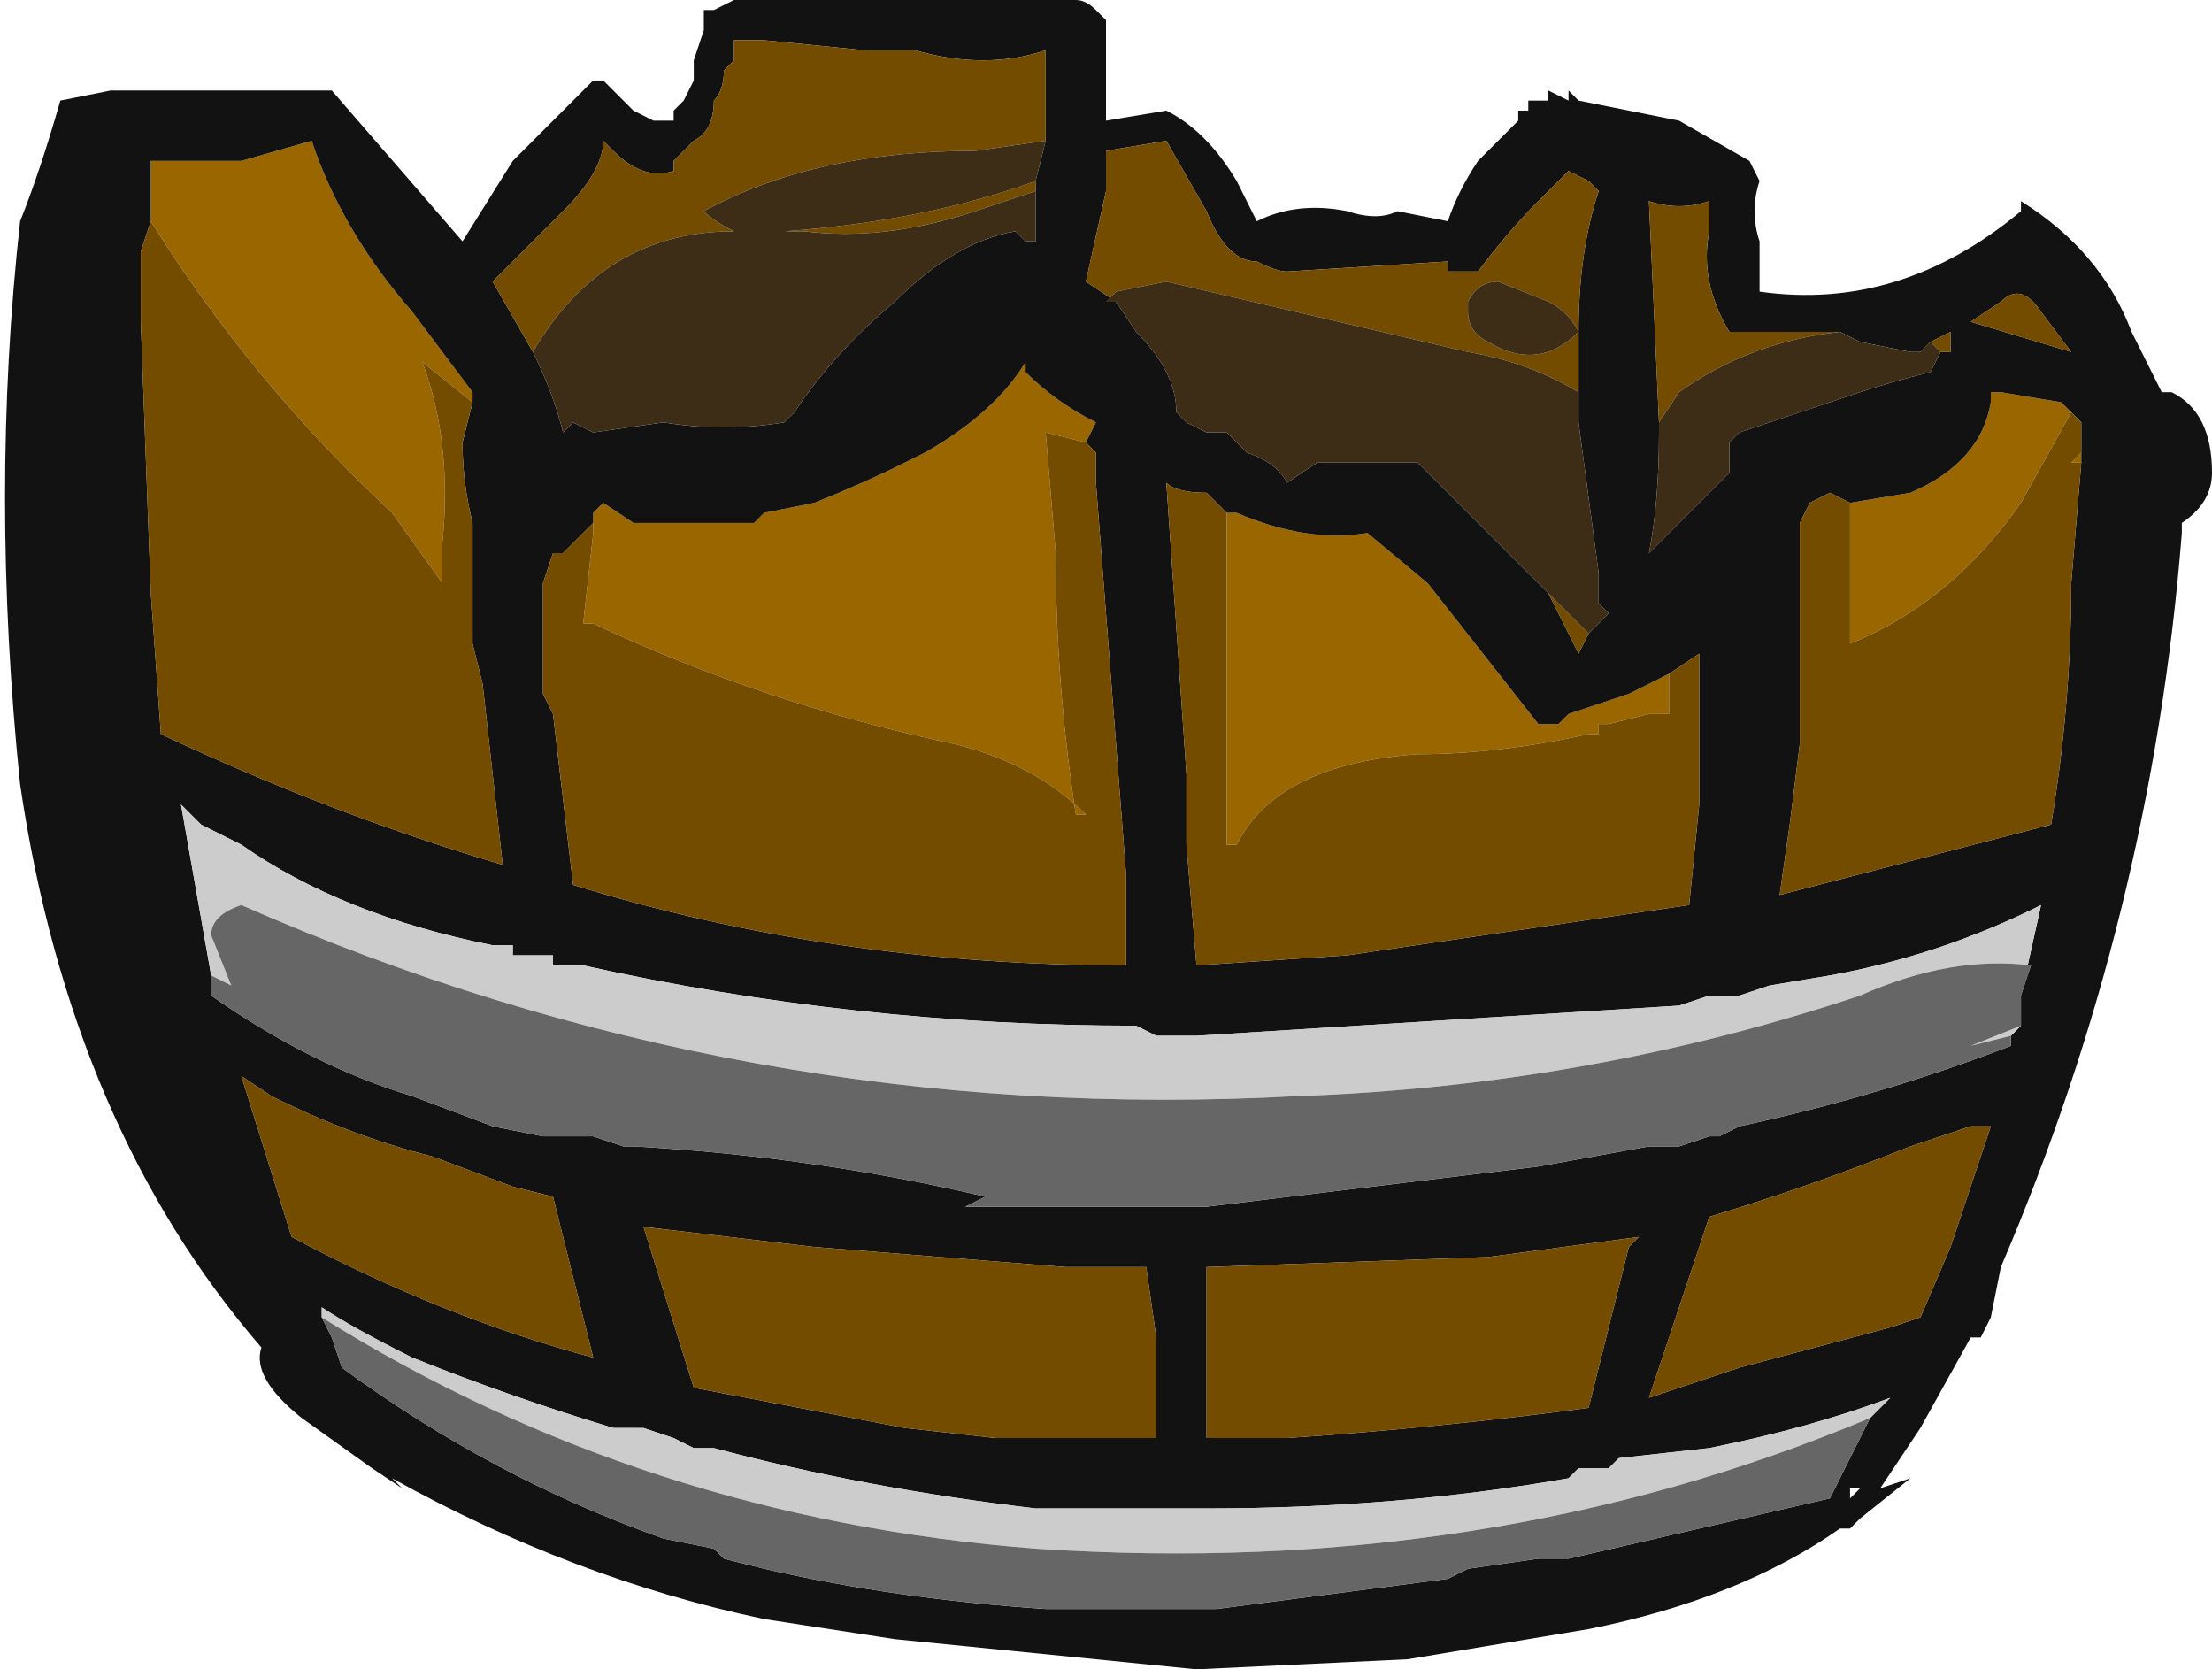 <?xml version="1.0" encoding="UTF-8" standalone="no"?>
<svg xmlns:ffdec="https://www.free-decompiler.com/flash" xmlns:xlink="http://www.w3.org/1999/xlink" ffdec:objectType="frame" height="58.1px" width="77.0px" xmlns="http://www.w3.org/2000/svg">
  <g transform="matrix(1.0, 0.0, 0.0, 1.0, 38.5, 58.1)">
    <use ffdec:characterId="563" height="8.3" transform="matrix(7.0, 0.0, 0.0, 7.0, -38.5, -58.1)" width="11.0" xlink:href="#shape0"/>
  </g>
  <defs>
    <g id="shape0" transform="matrix(1.0, 0.0, 0.0, 1.0, 5.5, 8.3)">
      <path d="M4.4 -6.3 L4.4 -6.35 4.45 -6.35 4.75 -6.3 4.8 -6.25 4.55 -5.8 Q4.2 -5.3 3.7 -5.1 L3.7 -5.8 4.0 -5.85 Q4.35 -6.0 4.4 -6.3 M4.85 -6.05 L4.85 -6.0 4.8 -6.0 4.85 -6.05 M2.8 -4.95 L2.8 -4.75 2.7 -4.75 2.5 -4.7 2.45 -4.7 2.45 -4.65 2.4 -4.65 Q1.95 -4.55 1.55 -4.55 0.85 -4.5 0.65 -4.1 L0.6 -4.1 0.6 -5.75 0.65 -5.75 Q1.0 -5.6 1.3 -5.65 L1.6 -5.4 2.15 -4.7 2.25 -4.7 2.3 -4.75 2.6 -4.85 2.8 -4.95 M-0.1 -6.1 L-0.3 -6.15 -0.25 -5.55 Q-0.25 -4.9 -0.15 -4.25 L-0.1 -4.25 Q-0.35 -4.5 -0.75 -4.6 -1.7 -4.8 -2.55 -5.2 L-2.6 -5.2 -2.55 -5.65 -2.55 -5.7 -2.55 -5.75 -2.5 -5.8 -2.35 -5.7 -1.75 -5.7 -1.7 -5.75 -1.45 -5.8 Q-1.2 -5.9 -1.0 -6.0 L-0.9 -6.05 Q-0.55 -6.25 -0.4 -6.5 L-0.4 -6.45 Q-0.25 -6.3 -0.05 -6.2 L-0.1 -6.1 M-4.75 -7.2 L-4.75 -7.5 Q-4.5 -7.5 -4.3 -7.5 L-3.95 -7.6 Q-3.8 -7.15 -3.45 -6.75 L-3.15 -6.35 -3.15 -6.3 -3.4 -6.5 Q-3.25 -6.1 -3.3 -5.6 L-3.3 -5.4 -3.55 -5.75 Q-4.25 -6.4 -4.75 -7.2 M-3.95 -5.9 L-3.95 -5.9" fill="#996600" fill-rule="evenodd" stroke="none"/>
      <path d="M0.3 -7.75 Q0.5 -7.65 0.65 -7.4 L0.75 -7.2 Q0.95 -7.3 1.2 -7.25 1.35 -7.2 1.45 -7.25 L1.7 -7.2 Q1.75 -7.35 1.85 -7.5 L2.05 -7.7 2.05 -7.75 2.1 -7.75 2.1 -7.8 2.2 -7.8 2.2 -7.85 2.3 -7.8 2.3 -7.85 2.35 -7.8 2.85 -7.7 3.2 -7.5 3.25 -7.4 Q3.2 -7.25 3.25 -7.1 3.25 -6.95 3.25 -6.85 3.95 -6.75 4.55 -7.25 L4.55 -7.3 Q4.95 -7.05 5.1 -6.65 L5.25 -6.35 5.3 -6.35 Q5.5 -6.25 5.5 -5.95 5.5 -5.8 5.35 -5.7 L5.35 -5.65 Q5.2 -3.75 4.45 -2.0 L4.4 -1.75 4.35 -1.65 4.3 -1.65 4.05 -1.2 3.85 -0.9 4.0 -0.95 3.75 -0.75 3.7 -0.7 3.65 -0.7 Q3.15 -0.35 2.4 -0.2 L1.5 -0.05 0.45 0.0 -1.05 -0.15 -1.7 -0.25 Q-2.65 -0.45 -3.55 -0.95 L-3.5 -0.9 -3.65 -1.0 -4.0 -1.25 Q-4.25 -1.45 -4.2 -1.6 -5.15 -2.7 -5.4 -4.4 -5.55 -5.85 -5.4 -7.2 -5.3 -7.45 -5.2 -7.8 L-4.95 -7.85 -3.85 -7.85 -3.2 -7.1 -2.95 -7.5 -2.55 -7.9 -2.5 -7.9 -2.35 -7.75 -2.25 -7.7 -2.15 -7.7 -2.15 -7.75 -2.1 -7.8 -2.05 -7.9 -2.05 -8.0 -2.0 -8.15 -2.0 -8.25 -1.95 -8.25 -1.85 -8.3 -0.15 -8.3 Q-0.1 -8.3 -0.05 -8.25 L0.0 -8.2 0.0 -7.7 0.3 -7.75 M2.35 -6.65 Q2.35 -7.05 2.45 -7.35 L2.4 -7.4 2.3 -7.45 2.15 -7.3 Q2.0 -7.15 1.85 -6.95 L1.7 -6.95 1.7 -7.0 0.9 -6.95 Q0.85 -6.95 0.75 -7.0 0.6 -7.0 0.5 -7.25 L0.3 -7.6 0.0 -7.55 0.0 -7.35 -0.1 -6.9 0.05 -6.8 0.15 -6.65 Q0.35 -6.45 0.35 -6.25 L0.4 -6.2 0.5 -6.15 0.6 -6.15 0.7 -6.05 Q0.85 -6.0 0.9 -5.9 L1.05 -6.0 1.55 -6.0 2.2 -5.35 2.35 -5.05 2.4 -5.15 2.5 -5.25 2.45 -5.3 2.45 -5.45 2.35 -6.2 2.35 -6.65 M3.65 -6.65 L3.1 -6.65 Q2.95 -6.9 3.0 -7.15 L3.0 -7.3 Q2.85 -7.25 2.7 -7.3 L2.75 -6.2 2.75 -6.15 Q2.75 -5.8 2.7 -5.55 L3.1 -5.95 3.1 -6.1 3.15 -6.15 3.75 -6.35 Q3.9 -6.4 4.1 -6.45 L4.15 -6.55 4.2 -6.55 4.2 -6.65 4.1 -6.6 4.05 -6.55 4.0 -6.55 3.75 -6.6 3.65 -6.65 M2.7 -5.55 L2.7 -5.55 M4.45 -6.8 L4.3 -6.7 4.8 -6.55 4.65 -6.75 Q4.55 -6.9 4.45 -6.8 M4.4 -6.3 Q4.35 -6.0 4.0 -5.85 L3.7 -5.8 3.6 -5.85 3.5 -5.8 3.45 -5.7 3.45 -4.6 3.4 -4.2 3.35 -3.85 4.7 -4.2 Q4.8 -4.8 4.8 -5.4 L4.85 -6.0 4.85 -6.05 4.85 -6.2 4.85 -6.2 4.8 -6.25 4.75 -6.3 4.45 -6.35 4.4 -6.35 4.4 -6.3 M4.25 -6.7 L4.25 -6.7 M0.6 -5.75 L0.5 -5.85 Q0.35 -5.85 0.3 -5.9 L0.4 -4.45 0.4 -4.1 0.45 -3.5 1.2 -3.55 2.9 -3.8 2.95 -4.3 2.95 -5.05 2.8 -4.95 2.6 -4.85 2.3 -4.75 2.25 -4.7 2.15 -4.7 1.6 -5.4 1.3 -5.65 Q1.0 -5.6 0.65 -5.75 L0.6 -5.75 M-2.55 -5.7 L-2.7 -5.55 -2.75 -5.55 -2.8 -5.4 -2.8 -4.85 -2.75 -4.75 -2.65 -3.9 Q-1.35 -3.5 0.1 -3.5 L0.1 -3.95 -0.05 -5.9 -0.05 -6.05 -0.1 -6.1 -0.05 -6.2 Q-0.25 -6.3 -0.4 -6.45 L-0.4 -6.5 Q-0.55 -6.25 -0.9 -6.05 L-1.0 -6.0 Q-1.2 -5.9 -1.45 -5.8 L-1.7 -5.75 -1.75 -5.7 -2.35 -5.7 -2.5 -5.8 -2.55 -5.75 -2.55 -5.7 M2.25 -4.85 L2.25 -4.85 M-4.45 -3.45 L-4.45 -3.35 Q-3.95 -3.0 -3.45 -2.85 L-3.05 -2.7 -2.8 -2.65 -2.55 -2.65 -2.4 -2.6 -2.35 -2.6 Q-1.45 -2.55 -0.6 -2.35 L-0.7 -2.3 0.5 -2.3 2.15 -2.5 2.7 -2.6 2.85 -2.6 3.0 -2.65 3.05 -2.65 3.15 -2.7 Q3.85 -2.85 4.5 -3.1 L4.5 -3.15 4.55 -3.2 4.55 -3.35 4.65 -3.8 Q4.15 -3.55 3.6 -3.45 L3.3 -3.4 3.15 -3.35 3.0 -3.35 2.85 -3.3 0.45 -3.15 0.25 -3.15 0.15 -3.2 Q-1.25 -3.2 -2.6 -3.5 L-2.75 -3.5 -2.75 -3.55 -2.95 -3.55 -2.95 -3.6 -3.05 -3.6 Q-3.8 -3.75 -4.3 -4.1 L-4.5 -4.2 -4.6 -4.3 -4.45 -3.45 M2.65 -2.15 L1.9 -2.05 0.5 -2.0 0.5 -1.15 0.9 -1.15 Q1.65 -1.2 2.4 -1.3 L2.6 -2.1 2.65 -2.15 M0.25 -1.15 Q0.25 -1.4 0.25 -1.65 L0.2 -2.0 -0.2 -2.0 -1.45 -2.1 -2.3 -2.2 -2.05 -1.4 -1.0 -1.2 -0.55 -1.15 0.25 -1.15 M3.8 -1.25 L3.9 -1.35 Q3.5 -1.2 3.0 -1.1 L2.55 -1.05 2.5 -1.0 2.35 -1.0 2.3 -0.95 Q1.45 -0.8 0.5 -0.8 L-0.35 -0.8 Q-1.2 -0.9 -1.95 -1.1 L-2.05 -1.1 -2.15 -1.15 -2.3 -1.2 -2.45 -1.2 Q-2.95 -1.35 -3.45 -1.55 -3.75 -1.7 -3.9 -1.8 L-3.9 -1.75 -3.85 -1.65 -3.8 -1.5 Q-3.05 -0.95 -2.2 -0.65 L-1.95 -0.6 -1.9 -0.55 -1.7 -0.5 Q-1.05 -0.35 -0.3 -0.3 L0.55 -0.3 1.7 -0.45 1.8 -0.5 2.15 -0.55 2.3 -0.55 Q2.95 -0.7 3.6 -0.85 L3.8 -1.25 M3.0 -2.25 L2.7 -1.35 3.15 -1.5 3.9 -1.7 4.05 -1.75 4.2 -2.1 4.4 -2.7 4.3 -2.7 4.0 -2.6 Q3.5 -2.4 3.0 -2.25 M3.7 -0.85 L3.7 -0.9 3.75 -0.9 3.7 -0.85 M-3.15 -6.3 L-3.15 -6.35 -3.45 -6.75 Q-3.8 -7.15 -3.95 -7.6 L-4.3 -7.5 Q-4.5 -7.5 -4.75 -7.5 L-4.75 -7.2 -4.8 -7.05 -4.8 -6.7 -4.75 -5.35 -4.7 -4.65 Q-3.85 -4.25 -3.0 -4.0 L-3.1 -4.9 -3.15 -5.1 -3.15 -5.7 Q-3.2 -5.9 -3.2 -6.1 L-3.15 -6.3 M-0.3 -7.6 L-0.3 -8.05 Q-0.6 -7.95 -0.95 -8.05 L-1.2 -8.05 -1.7 -8.1 -1.85 -8.1 -1.85 -8.0 -1.9 -7.95 Q-1.9 -7.85 -1.95 -7.8 -1.95 -7.65 -2.05 -7.6 L-2.15 -7.5 -2.15 -7.45 Q-2.3 -7.4 -2.45 -7.55 L-2.5 -7.6 Q-2.5 -7.45 -2.7 -7.25 L-3.05 -6.9 -2.85 -6.55 Q-2.75 -6.35 -2.7 -6.15 L-2.65 -6.2 -2.55 -6.15 -2.2 -6.2 Q-1.9 -6.15 -1.6 -6.2 L-1.55 -6.25 Q-1.35 -6.55 -1.05 -6.8 -0.75 -7.1 -0.45 -7.15 L-0.4 -7.1 -0.35 -7.1 -0.35 -7.35 -0.35 -7.4 -0.3 -7.6 M-4.15 -2.85 L-4.3 -2.95 -4.05 -2.15 Q-3.3 -1.75 -2.55 -1.55 L-2.75 -2.35 -2.95 -2.4 -3.35 -2.55 Q-3.75 -2.65 -4.15 -2.85" fill="#121212" fill-rule="evenodd" stroke="none"/>
      <path d="M0.05 -6.8 L-0.1 -6.9 0.0 -7.35 0.0 -7.55 0.3 -7.6 0.5 -7.25 Q0.6 -7.0 0.75 -7.0 0.85 -6.95 0.9 -6.95 L1.7 -7.0 1.7 -6.95 1.85 -6.95 Q2.0 -7.15 2.15 -7.3 L2.3 -7.45 2.4 -7.4 2.45 -7.35 Q2.35 -7.05 2.35 -6.65 L2.35 -6.2 2.35 -6.35 Q2.1 -6.5 1.8 -6.55 L0.3 -6.9 0.05 -6.85 0.0 -6.8 0.05 -6.8 M2.35 -6.65 Q2.3 -6.75 2.2 -6.8 L1.95 -6.9 Q1.85 -6.9 1.8 -6.8 L1.8 -6.75 Q1.8 -6.65 1.9 -6.6 2.15 -6.45 2.35 -6.65 M2.75 -6.2 L2.7 -7.3 Q2.85 -7.25 3.0 -7.3 L3.0 -7.15 Q2.95 -6.9 3.1 -6.65 L3.65 -6.65 Q3.2 -6.6 2.85 -6.35 L2.75 -6.2 M4.1 -6.6 L4.2 -6.65 4.2 -6.55 4.15 -6.55 4.1 -6.6 M2.7 -5.55 L2.7 -5.55 M4.45 -6.8 Q4.55 -6.9 4.65 -6.75 L4.8 -6.55 4.3 -6.7 4.45 -6.8 M3.7 -5.8 L3.7 -5.1 Q4.2 -5.3 4.55 -5.8 L4.8 -6.25 4.85 -6.2 4.85 -6.05 4.8 -6.0 4.85 -6.0 4.8 -5.4 Q4.8 -4.8 4.7 -4.2 L3.35 -3.85 3.4 -4.2 3.45 -4.6 3.45 -5.7 3.5 -5.8 3.6 -5.85 3.7 -5.8 M2.8 -4.95 L2.95 -5.05 2.95 -4.3 2.9 -3.8 1.2 -3.55 0.45 -3.5 0.4 -4.1 0.4 -4.45 0.3 -5.9 Q0.35 -5.85 0.5 -5.85 L0.6 -5.75 0.6 -4.1 0.65 -4.1 Q0.85 -4.5 1.55 -4.55 1.95 -4.55 2.4 -4.65 L2.45 -4.65 2.45 -4.7 2.5 -4.7 2.7 -4.75 2.8 -4.75 2.8 -4.95 M2.2 -5.35 L2.4 -5.15 2.35 -5.05 2.2 -5.35 M-0.1 -6.1 L-0.05 -6.05 -0.05 -5.9 0.1 -3.95 0.1 -3.5 Q-1.35 -3.5 -2.65 -3.9 L-2.75 -4.75 -2.8 -4.85 -2.8 -5.4 -2.75 -5.55 -2.7 -5.55 -2.55 -5.7 -2.55 -5.65 -2.6 -5.2 -2.55 -5.2 Q-1.7 -4.8 -0.75 -4.6 -0.35 -4.5 -0.1 -4.25 L-0.15 -4.25 Q-0.25 -4.9 -0.25 -5.55 L-0.3 -6.15 -0.1 -6.1 M0.25 -1.15 L-0.55 -1.15 -1.0 -1.2 -2.05 -1.4 -2.3 -2.2 -1.45 -2.1 -0.2 -2.0 0.2 -2.0 0.25 -1.65 Q0.25 -1.4 0.25 -1.15 M2.65 -2.15 L2.6 -2.1 2.4 -1.3 Q1.65 -1.2 0.9 -1.15 L0.5 -1.15 0.5 -2.0 1.9 -2.05 2.65 -2.15 M3.0 -2.25 Q3.5 -2.4 4.0 -2.6 L4.3 -2.7 4.4 -2.7 4.2 -2.1 4.05 -1.75 3.9 -1.7 3.15 -1.5 2.7 -1.35 3.0 -2.25 M-4.75 -7.2 Q-4.25 -6.4 -3.55 -5.75 L-3.3 -5.4 -3.3 -5.6 Q-3.25 -6.1 -3.4 -6.5 L-3.15 -6.3 -3.2 -6.1 Q-3.2 -5.9 -3.15 -5.7 L-3.15 -5.1 -3.1 -4.9 -3.0 -4.0 Q-3.85 -4.25 -4.7 -4.65 L-4.75 -5.35 -4.8 -6.7 -4.8 -7.05 -4.75 -7.2 M-2.85 -6.55 L-3.05 -6.9 -2.7 -7.25 Q-2.5 -7.45 -2.5 -7.6 L-2.45 -7.55 Q-2.3 -7.4 -2.15 -7.45 L-2.15 -7.5 -2.05 -7.6 Q-1.95 -7.65 -1.95 -7.8 -1.9 -7.85 -1.9 -7.95 L-1.85 -8.0 -1.85 -8.1 -1.7 -8.1 -1.2 -8.05 -0.95 -8.05 Q-0.6 -7.95 -0.3 -8.05 L-0.3 -7.6 -0.65 -7.55 Q-1.45 -7.55 -2.0 -7.25 -1.95 -7.2 -1.85 -7.15 -2.5 -7.15 -2.85 -6.55 M-0.35 -7.4 L-0.35 -7.35 -0.65 -7.25 Q-1.1 -7.1 -1.5 -7.15 L-1.6 -7.15 Q-0.9 -7.2 -0.35 -7.4 M-3.95 -5.9 L-3.95 -5.9 M-4.15 -2.85 Q-3.75 -2.65 -3.35 -2.55 L-2.95 -2.4 -2.75 -2.35 -2.55 -1.55 Q-3.3 -1.75 -4.05 -2.15 L-4.3 -2.95 -4.15 -2.85" fill="#734c00" fill-rule="evenodd" stroke="none"/>
      <path d="M-4.45 -3.45 L-4.6 -4.3 -4.5 -4.2 -4.3 -4.1 Q-3.8 -3.75 -3.05 -3.6 L-2.95 -3.6 -2.95 -3.55 -2.75 -3.55 -2.75 -3.5 -2.6 -3.5 Q-1.25 -3.2 0.15 -3.2 L0.25 -3.15 0.45 -3.15 2.85 -3.3 3.0 -3.35 3.15 -3.35 3.3 -3.4 3.6 -3.45 Q4.15 -3.55 4.65 -3.8 L4.55 -3.35 4.6 -3.5 Q4.2 -3.55 3.75 -3.35 2.4 -2.9 0.95 -2.85 -1.8 -2.7 -4.3 -3.8 -4.45 -3.75 -4.45 -3.65 L-4.35 -3.4 -4.45 -3.45 M4.55 -3.2 L4.5 -3.15 4.3 -3.1 4.55 -3.2 M-3.9 -1.75 L-3.9 -1.8 Q-3.75 -1.7 -3.45 -1.55 -2.95 -1.35 -2.45 -1.2 L-2.3 -1.2 -2.15 -1.15 -2.05 -1.1 -1.95 -1.1 Q-1.2 -0.9 -0.35 -0.8 L0.5 -0.8 Q1.45 -0.8 2.3 -0.95 L2.35 -1.0 2.5 -1.0 2.55 -1.05 3.0 -1.1 Q3.5 -1.2 3.9 -1.35 L3.8 -1.25 Q1.9 -0.45 -0.35 -0.6 -2.3 -0.75 -3.9 -1.75" fill="#cccccc" fill-rule="evenodd" stroke="none"/>
      <path d="M4.5 -3.15 L4.5 -3.1 Q3.85 -2.85 3.15 -2.7 L3.05 -2.65 3.0 -2.65 2.85 -2.6 2.7 -2.6 2.15 -2.5 0.5 -2.3 -0.7 -2.3 -0.6 -2.35 Q-1.45 -2.55 -2.35 -2.6 L-2.4 -2.6 -2.55 -2.65 -2.8 -2.65 -3.05 -2.7 -3.45 -2.85 Q-3.95 -3.0 -4.45 -3.35 L-4.45 -3.45 -4.35 -3.4 -4.45 -3.65 Q-4.45 -3.75 -4.3 -3.8 -1.8 -2.7 0.95 -2.85 2.4 -2.9 3.75 -3.35 4.2 -3.55 4.6 -3.5 L4.55 -3.35 4.55 -3.2 4.3 -3.1 4.5 -3.15 M-3.9 -1.75 Q-2.3 -0.75 -0.35 -0.6 1.9 -0.45 3.8 -1.25 L3.6 -0.85 Q2.95 -0.7 2.3 -0.55 L2.15 -0.55 1.8 -0.5 1.7 -0.45 0.55 -0.3 -0.3 -0.3 Q-1.05 -0.35 -1.7 -0.5 L-1.9 -0.55 -1.95 -0.6 -2.2 -0.65 Q-3.05 -0.95 -3.8 -1.5 L-3.85 -1.65 -3.9 -1.75" fill="#666666" fill-rule="evenodd" stroke="none"/>
      <path d="M0.05 -6.8 L0.0 -6.8 0.05 -6.85 0.3 -6.9 1.8 -6.55 Q2.1 -6.5 2.35 -6.35 L2.35 -6.2 2.45 -5.45 2.45 -5.3 2.5 -5.25 2.4 -5.15 2.2 -5.35 1.55 -6.0 1.05 -6.0 0.9 -5.9 Q0.85 -6.0 0.7 -6.05 L0.6 -6.15 0.5 -6.15 0.4 -6.2 0.35 -6.25 Q0.35 -6.45 0.15 -6.65 L0.05 -6.8 M2.35 -6.65 Q2.15 -6.45 1.9 -6.6 1.8 -6.65 1.8 -6.75 L1.8 -6.8 Q1.85 -6.9 1.95 -6.9 L2.2 -6.8 Q2.3 -6.75 2.35 -6.65 M2.75 -6.2 L2.85 -6.35 Q3.2 -6.6 3.65 -6.65 L3.75 -6.6 4.0 -6.55 4.05 -6.55 4.1 -6.6 4.15 -6.55 4.1 -6.45 Q3.9 -6.4 3.75 -6.35 L3.15 -6.15 3.1 -6.1 3.1 -5.95 2.7 -5.55 Q2.75 -5.8 2.75 -6.15 L2.75 -6.2 M-2.85 -6.55 Q-2.5 -7.15 -1.85 -7.15 -1.95 -7.2 -2.0 -7.25 -1.45 -7.55 -0.65 -7.55 L-0.3 -7.6 -0.35 -7.4 Q-0.9 -7.2 -1.6 -7.15 L-1.5 -7.15 Q-1.1 -7.1 -0.65 -7.25 L-0.35 -7.35 -0.35 -7.1 -0.4 -7.1 -0.45 -7.15 Q-0.75 -7.1 -1.05 -6.8 -1.35 -6.55 -1.55 -6.25 L-1.6 -6.2 Q-1.9 -6.15 -2.2 -6.2 L-2.55 -6.15 -2.65 -6.2 -2.7 -6.15 Q-2.75 -6.35 -2.85 -6.55" fill="#3d2d16" fill-rule="evenodd" stroke="none"/>
    </g>
  </defs>
</svg>
